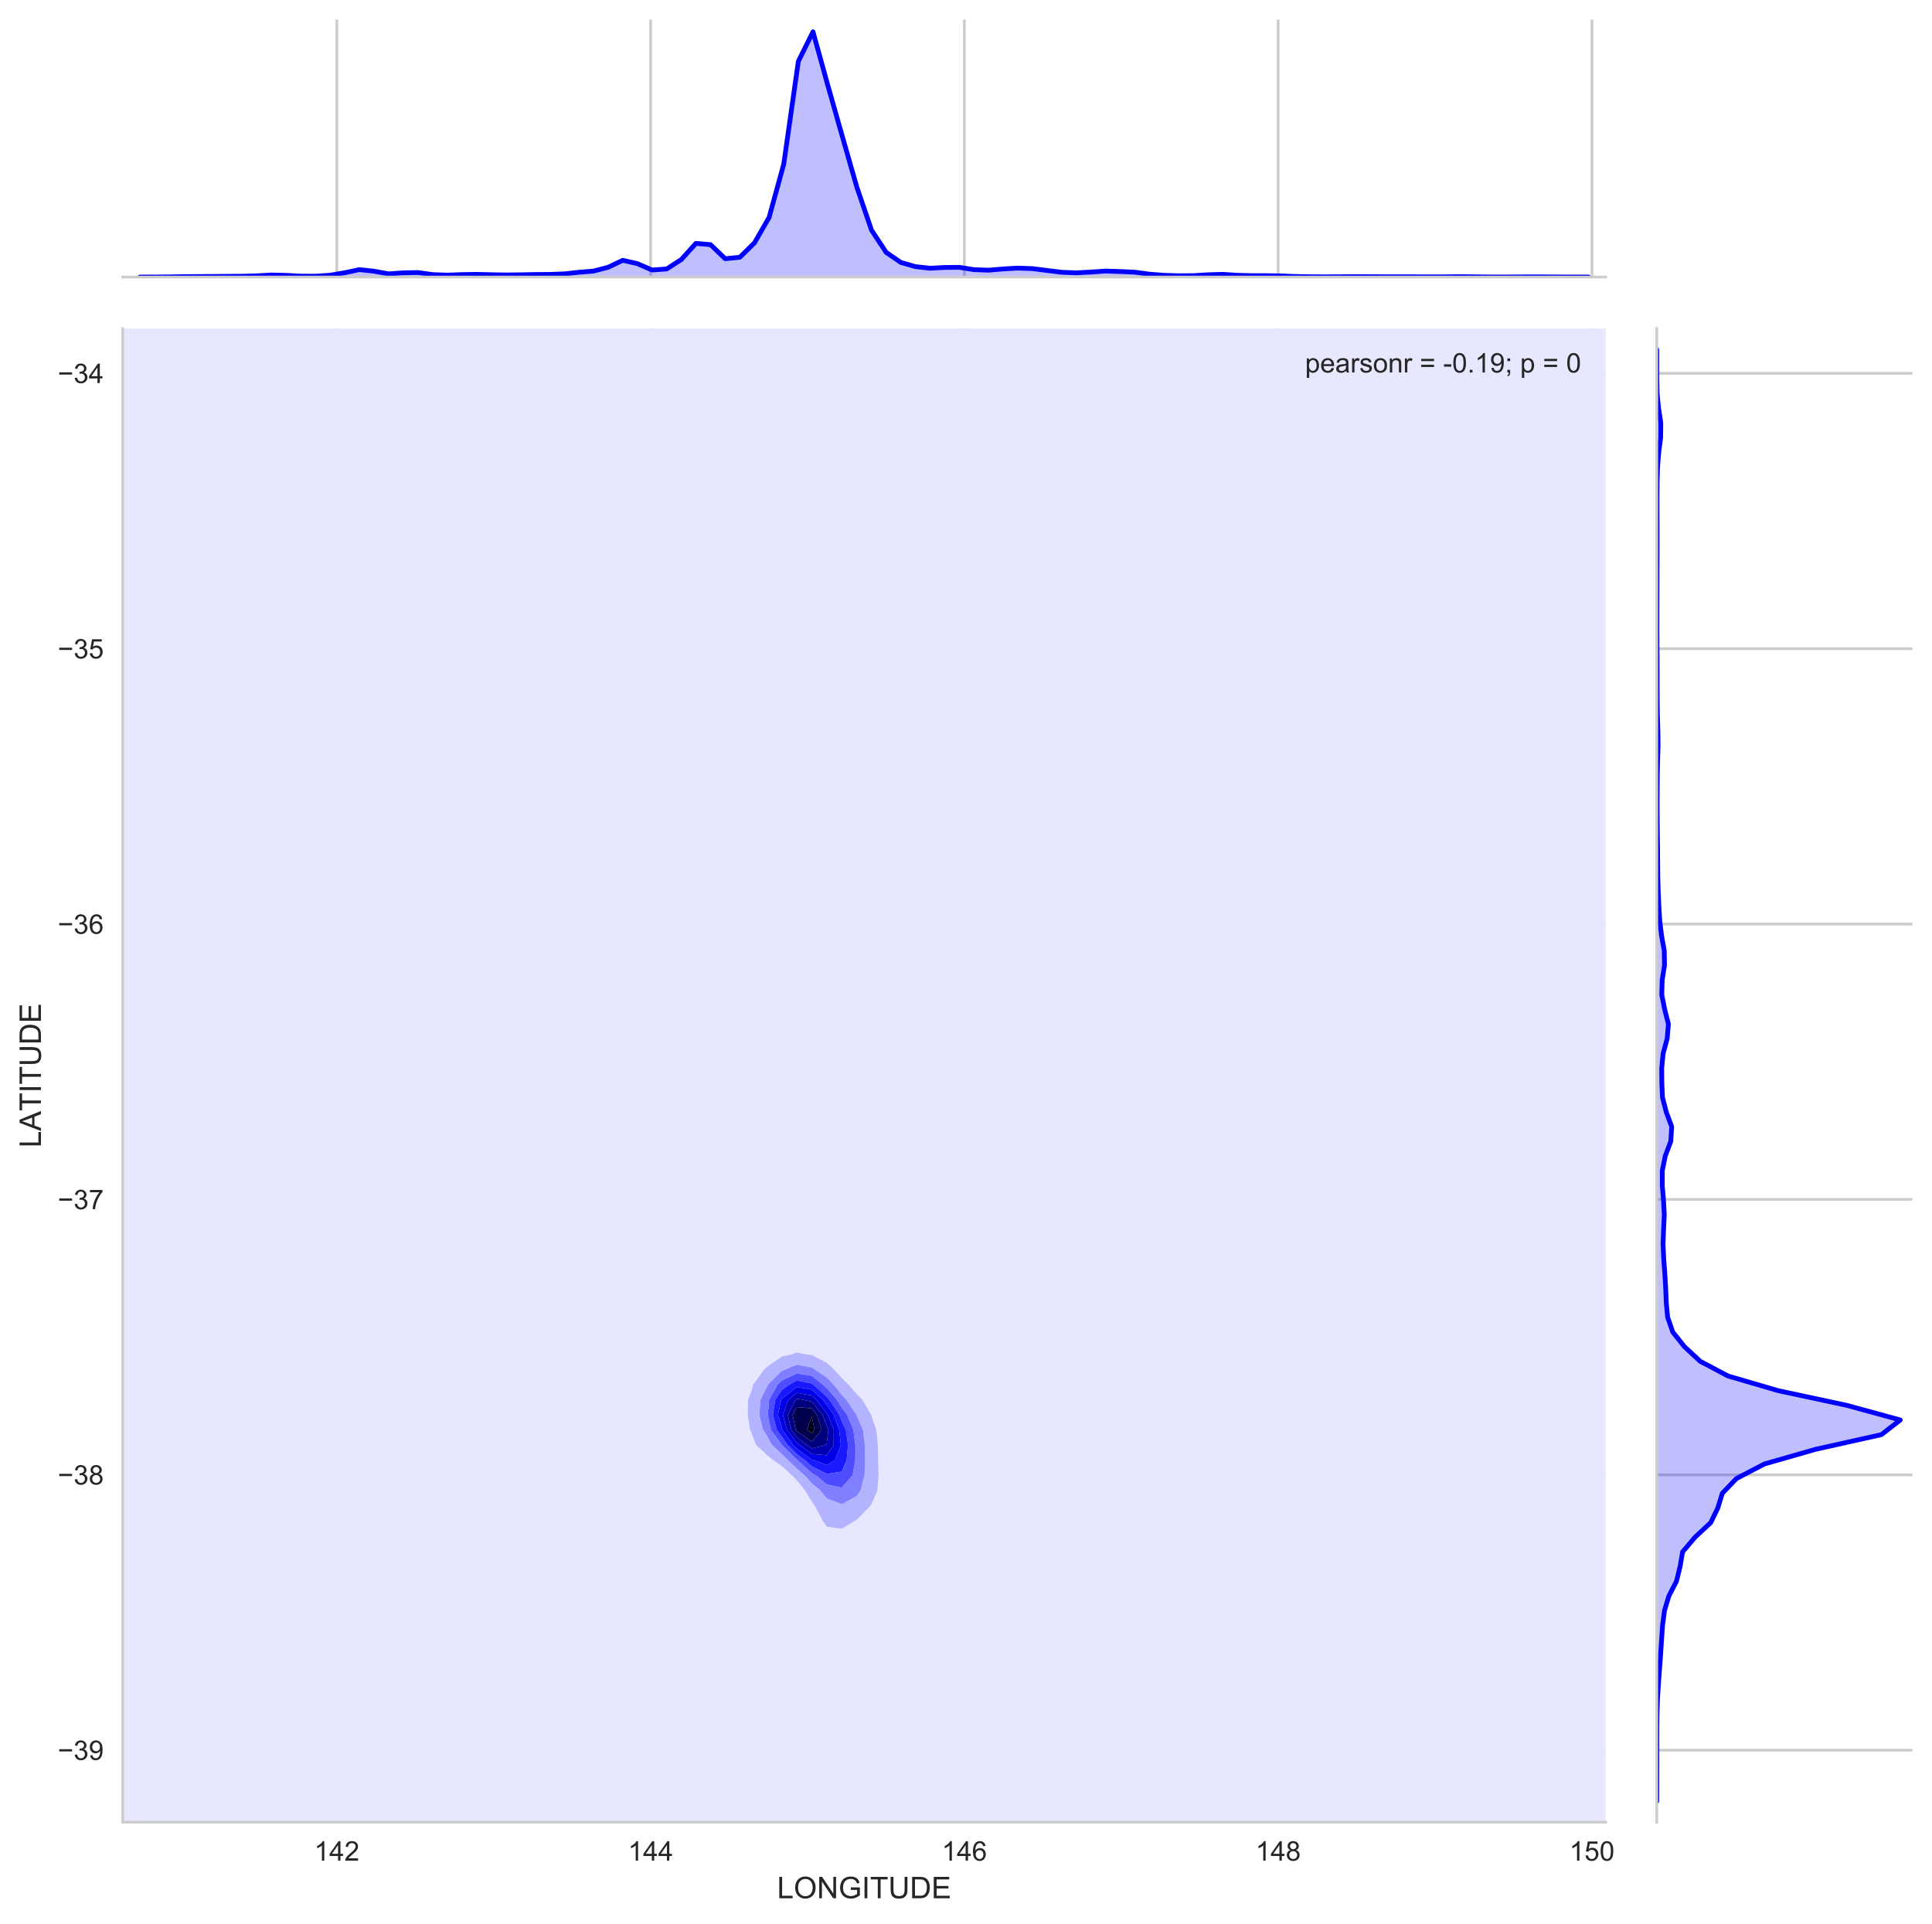 <?xml version="1.0" encoding="utf-8" standalone="no"?>
<!DOCTYPE svg PUBLIC "-//W3C//DTD SVG 1.1//EN"
  "http://www.w3.org/Graphics/SVG/1.1/DTD/svg11.dtd">
<!-- Created with matplotlib (http://matplotlib.org/) -->
<svg height="708.685pt" version="1.1" viewBox="0 0 711.627 708.685" width="711.627pt" xmlns="http://www.w3.org/2000/svg" xmlns:xlink="http://www.w3.org/1999/xlink">
 <defs>
  <style type="text/css">
*{stroke-linecap:butt;stroke-linejoin:round;}
  </style>
 </defs>
 <g id="figure_1">
  <g id="patch_1">
   <path d="M 0 708.685 
L 711.627 708.685 
L 711.627 0 
L 0 0 
z
" style="fill:#ffffff;"/>
  </g>
  <g id="axes_1">
   <g id="patch_2">
    <path d="M 45.222 671.28 
L 591.421 671.28 
L 591.421 121.042 
L 45.222 121.042 
z
" style="fill:#ffffff;"/>
   </g>
   <g id="matplotlib.axis_1">
    <g id="xtick_1">
     <g id="line2d_1">
      <path clip-path="url(#p40198ddfb2)" d="M 124.068 671.28 
L 124.068 121.042 
" style="fill:none;stroke:#cccccc;stroke-linecap:round;"/>
     </g>
     <g id="line2d_2"/>
     <g id="text_1">
      <!-- 142 -->
      <defs>
       <path d="M 37.25 0 
L 28.469 0 
L 28.469 56 
Q 25.297 52.984 20.141 49.953 
Q 14.984 46.922 10.891 45.406 
L 10.891 53.906 
Q 18.266 57.375 23.781 62.297 
Q 29.297 67.234 31.594 71.875 
L 37.25 71.875 
z
" id="ArialMT-31"/>
       <path d="M 32.328 0 
L 32.328 17.141 
L 1.266 17.141 
L 1.266 25.203 
L 33.938 71.578 
L 41.109 71.578 
L 41.109 25.203 
L 50.781 25.203 
L 50.781 17.141 
L 41.109 17.141 
L 41.109 0 
z
M 32.328 25.203 
L 32.328 57.469 
L 9.906 25.203 
z
" id="ArialMT-34"/>
       <path d="M 50.344 8.453 
L 50.344 0 
L 3.031 0 
Q 2.938 3.172 4.047 6.109 
Q 5.859 10.938 9.828 15.625 
Q 13.812 20.312 21.344 26.469 
Q 33.016 36.031 37.109 41.625 
Q 41.219 47.219 41.219 52.203 
Q 41.219 57.422 37.469 61 
Q 33.734 64.594 27.734 64.594 
Q 21.391 64.594 17.578 60.781 
Q 13.766 56.984 13.719 50.25 
L 4.688 51.172 
Q 5.609 61.281 11.656 66.578 
Q 17.719 71.875 27.938 71.875 
Q 38.234 71.875 44.234 66.156 
Q 50.25 60.453 50.25 52 
Q 50.25 47.703 48.484 43.547 
Q 46.734 39.406 42.656 34.812 
Q 38.578 30.219 29.109 22.219 
Q 21.188 15.578 18.938 13.203 
Q 16.703 10.844 15.234 8.453 
z
" id="ArialMT-32"/>
      </defs>
      <g style="fill:#262626;" transform="translate(115.727 685.438)scale(0.1 -0.1)">
       <use xlink:href="#ArialMT-31"/>
       <use x="55.615" xlink:href="#ArialMT-34"/>
       <use x="111.23" xlink:href="#ArialMT-32"/>
      </g>
     </g>
    </g>
    <g id="xtick_2">
     <g id="line2d_3">
      <path clip-path="url(#p40198ddfb2)" d="M 239.644 671.28 
L 239.644 121.042 
" style="fill:none;stroke:#cccccc;stroke-linecap:round;"/>
     </g>
     <g id="line2d_4"/>
     <g id="text_2">
      <!-- 144 -->
      <g style="fill:#262626;" transform="translate(231.302 685.438)scale(0.1 -0.1)">
       <use xlink:href="#ArialMT-31"/>
       <use x="55.615" xlink:href="#ArialMT-34"/>
       <use x="111.23" xlink:href="#ArialMT-34"/>
      </g>
     </g>
    </g>
    <g id="xtick_3">
     <g id="line2d_5">
      <path clip-path="url(#p40198ddfb2)" d="M 355.219 671.28 
L 355.219 121.042 
" style="fill:none;stroke:#cccccc;stroke-linecap:round;"/>
     </g>
     <g id="line2d_6"/>
     <g id="text_3">
      <!-- 146 -->
      <defs>
       <path d="M 49.75 54.047 
L 41.016 53.375 
Q 39.844 58.547 37.703 60.891 
Q 34.125 64.656 28.906 64.656 
Q 24.703 64.656 21.531 62.312 
Q 17.391 59.281 14.984 53.469 
Q 12.594 47.656 12.5 36.922 
Q 15.672 41.75 20.266 44.094 
Q 24.859 46.438 29.891 46.438 
Q 38.672 46.438 44.844 39.969 
Q 51.031 33.5 51.031 23.25 
Q 51.031 16.5 48.125 10.719 
Q 45.219 4.938 40.141 1.859 
Q 35.062 -1.219 28.609 -1.219 
Q 17.625 -1.219 10.688 6.859 
Q 3.766 14.938 3.766 33.5 
Q 3.766 54.25 11.422 63.672 
Q 18.109 71.875 29.438 71.875 
Q 37.891 71.875 43.281 67.141 
Q 48.688 62.406 49.75 54.047 
z
M 13.875 23.188 
Q 13.875 18.656 15.797 14.5 
Q 17.719 10.359 21.188 8.172 
Q 24.656 6 28.469 6 
Q 34.031 6 38.031 10.484 
Q 42.047 14.984 42.047 22.703 
Q 42.047 30.125 38.078 34.391 
Q 34.125 38.672 28.125 38.672 
Q 22.172 38.672 18.016 34.391 
Q 13.875 30.125 13.875 23.188 
z
" id="ArialMT-36"/>
      </defs>
      <g style="fill:#262626;" transform="translate(346.878 685.438)scale(0.1 -0.1)">
       <use xlink:href="#ArialMT-31"/>
       <use x="55.615" xlink:href="#ArialMT-34"/>
       <use x="111.23" xlink:href="#ArialMT-36"/>
      </g>
     </g>
    </g>
    <g id="xtick_4">
     <g id="line2d_7">
      <path clip-path="url(#p40198ddfb2)" d="M 470.795 671.28 
L 470.795 121.042 
" style="fill:none;stroke:#cccccc;stroke-linecap:round;"/>
     </g>
     <g id="line2d_8"/>
     <g id="text_4">
      <!-- 148 -->
      <defs>
       <path d="M 17.672 38.812 
Q 12.203 40.828 9.562 44.531 
Q 6.938 48.25 6.938 53.422 
Q 6.938 61.234 12.547 66.547 
Q 18.172 71.875 27.484 71.875 
Q 36.859 71.875 42.578 66.422 
Q 48.297 60.984 48.297 53.172 
Q 48.297 48.188 45.672 44.5 
Q 43.062 40.828 37.75 38.812 
Q 44.344 36.672 47.781 31.875 
Q 51.219 27.094 51.219 20.453 
Q 51.219 11.281 44.719 5.031 
Q 38.234 -1.219 27.641 -1.219 
Q 17.047 -1.219 10.547 5.047 
Q 4.047 11.328 4.047 20.703 
Q 4.047 27.688 7.594 32.391 
Q 11.141 37.109 17.672 38.812 
z
M 15.922 53.719 
Q 15.922 48.641 19.188 45.406 
Q 22.469 42.188 27.688 42.188 
Q 32.766 42.188 36.016 45.375 
Q 39.266 48.578 39.266 53.219 
Q 39.266 58.062 35.906 61.359 
Q 32.562 64.656 27.594 64.656 
Q 22.562 64.656 19.234 61.422 
Q 15.922 58.203 15.922 53.719 
z
M 13.094 20.656 
Q 13.094 16.891 14.875 13.375 
Q 16.656 9.859 20.172 7.922 
Q 23.688 6 27.734 6 
Q 34.031 6 38.125 10.047 
Q 42.234 14.109 42.234 20.359 
Q 42.234 26.703 38.016 30.859 
Q 33.797 35.016 27.438 35.016 
Q 21.234 35.016 17.156 30.906 
Q 13.094 26.812 13.094 20.656 
z
" id="ArialMT-38"/>
      </defs>
      <g style="fill:#262626;" transform="translate(462.453 685.438)scale(0.1 -0.1)">
       <use xlink:href="#ArialMT-31"/>
       <use x="55.615" xlink:href="#ArialMT-34"/>
       <use x="111.23" xlink:href="#ArialMT-38"/>
      </g>
     </g>
    </g>
    <g id="xtick_5">
     <g id="line2d_9">
      <path clip-path="url(#p40198ddfb2)" d="M 586.37 671.28 
L 586.37 121.042 
" style="fill:none;stroke:#cccccc;stroke-linecap:round;"/>
     </g>
     <g id="line2d_10"/>
     <g id="text_5">
      <!-- 150 -->
      <defs>
       <path d="M 4.156 18.75 
L 13.375 19.531 
Q 14.406 12.797 18.141 9.391 
Q 21.875 6 27.156 6 
Q 33.5 6 37.891 10.781 
Q 42.281 15.578 42.281 23.484 
Q 42.281 31 38.062 35.344 
Q 33.844 39.703 27 39.703 
Q 22.75 39.703 19.328 37.766 
Q 15.922 35.844 13.969 32.766 
L 5.719 33.844 
L 12.641 70.609 
L 48.25 70.609 
L 48.25 62.203 
L 19.672 62.203 
L 15.828 42.969 
Q 22.266 47.469 29.344 47.469 
Q 38.719 47.469 45.156 40.969 
Q 51.609 34.469 51.609 24.266 
Q 51.609 14.547 45.953 7.469 
Q 39.062 -1.219 27.156 -1.219 
Q 17.391 -1.219 11.203 4.25 
Q 5.031 9.719 4.156 18.75 
z
" id="ArialMT-35"/>
       <path d="M 4.156 35.297 
Q 4.156 48 6.766 55.734 
Q 9.375 63.484 14.516 67.672 
Q 19.672 71.875 27.484 71.875 
Q 33.25 71.875 37.594 69.547 
Q 41.938 67.234 44.766 62.859 
Q 47.609 58.5 49.219 52.219 
Q 50.828 45.953 50.828 35.297 
Q 50.828 22.703 48.234 14.969 
Q 45.656 7.234 40.5 3 
Q 35.359 -1.219 27.484 -1.219 
Q 17.141 -1.219 11.234 6.203 
Q 4.156 15.141 4.156 35.297 
z
M 13.188 35.297 
Q 13.188 17.672 17.312 11.828 
Q 21.438 6 27.484 6 
Q 33.547 6 37.672 11.859 
Q 41.797 17.719 41.797 35.297 
Q 41.797 52.984 37.672 58.781 
Q 33.547 64.594 27.391 64.594 
Q 21.344 64.594 17.719 59.469 
Q 13.188 52.938 13.188 35.297 
z
" id="ArialMT-30"/>
      </defs>
      <g style="fill:#262626;" transform="translate(578.029 685.438)scale(0.1 -0.1)">
       <use xlink:href="#ArialMT-31"/>
       <use x="55.615" xlink:href="#ArialMT-35"/>
       <use x="111.23" xlink:href="#ArialMT-30"/>
      </g>
     </g>
    </g>
    <g id="text_6">
     <!-- LONGITUDE -->
     <defs>
      <path d="M 7.328 0 
L 7.328 71.578 
L 16.797 71.578 
L 16.797 8.453 
L 52.047 8.453 
L 52.047 0 
z
" id="ArialMT-4c"/>
      <path d="M 4.828 34.859 
Q 4.828 52.688 14.391 62.766 
Q 23.969 72.859 39.109 72.859 
Q 49.031 72.859 56.984 68.109 
Q 64.938 63.375 69.109 54.906 
Q 73.297 46.438 73.297 35.688 
Q 73.297 24.812 68.891 16.219 
Q 64.5 7.625 56.438 3.203 
Q 48.391 -1.219 39.062 -1.219 
Q 28.953 -1.219 20.984 3.656 
Q 13.031 8.547 8.922 16.984 
Q 4.828 25.438 4.828 34.859 
z
M 14.594 34.719 
Q 14.594 21.781 21.547 14.328 
Q 28.516 6.891 39.016 6.891 
Q 49.703 6.891 56.609 14.406 
Q 63.531 21.922 63.531 35.75 
Q 63.531 44.484 60.578 51 
Q 57.625 57.516 51.922 61.109 
Q 46.234 64.703 39.156 64.703 
Q 29.109 64.703 21.844 57.781 
Q 14.594 50.875 14.594 34.719 
z
" id="ArialMT-4f"/>
      <path d="M 7.625 0 
L 7.625 71.578 
L 17.328 71.578 
L 54.938 15.375 
L 54.938 71.578 
L 64.016 71.578 
L 64.016 0 
L 54.297 0 
L 16.703 56.25 
L 16.703 0 
z
" id="ArialMT-4e"/>
      <path d="M 41.219 28.078 
L 41.219 36.469 
L 71.531 36.531 
L 71.531 9.969 
Q 64.547 4.391 57.125 1.578 
Q 49.703 -1.219 41.891 -1.219 
Q 31.344 -1.219 22.719 3.297 
Q 14.109 7.812 9.719 16.359 
Q 5.328 24.906 5.328 35.453 
Q 5.328 45.906 9.688 54.953 
Q 14.062 64.016 22.266 68.406 
Q 30.469 72.797 41.156 72.797 
Q 48.922 72.797 55.188 70.281 
Q 61.469 67.781 65.031 63.281 
Q 68.609 58.797 70.453 51.562 
L 61.922 49.219 
Q 60.297 54.688 57.906 57.812 
Q 55.516 60.938 51.062 62.812 
Q 46.625 64.703 41.219 64.703 
Q 34.719 64.703 29.984 62.719 
Q 25.25 60.75 22.344 57.516 
Q 19.438 54.297 17.828 50.438 
Q 15.094 43.797 15.094 36.031 
Q 15.094 26.469 18.391 20.016 
Q 21.688 13.578 27.984 10.453 
Q 34.281 7.328 41.359 7.328 
Q 47.516 7.328 53.375 9.688 
Q 59.234 12.062 62.25 14.75 
L 62.25 28.078 
z
" id="ArialMT-47"/>
      <path d="M 9.328 0 
L 9.328 71.578 
L 18.797 71.578 
L 18.797 0 
z
" id="ArialMT-49"/>
      <path d="M 25.922 0 
L 25.922 63.141 
L 2.344 63.141 
L 2.344 71.578 
L 59.078 71.578 
L 59.078 63.141 
L 35.406 63.141 
L 35.406 0 
z
" id="ArialMT-54"/>
      <path d="M 54.688 71.578 
L 64.156 71.578 
L 64.156 30.219 
Q 64.156 19.438 61.719 13.078 
Q 59.281 6.734 52.906 2.75 
Q 46.531 -1.219 36.188 -1.219 
Q 26.125 -1.219 19.719 2.25 
Q 13.328 5.719 10.594 12.281 
Q 7.859 18.844 7.859 30.219 
L 7.859 71.578 
L 17.328 71.578 
L 17.328 30.281 
Q 17.328 20.953 19.062 16.531 
Q 20.797 12.109 25.016 9.719 
Q 29.25 7.328 35.359 7.328 
Q 45.797 7.328 50.234 12.062 
Q 54.688 16.797 54.688 30.281 
z
" id="ArialMT-55"/>
      <path d="M 7.719 0 
L 7.719 71.578 
L 32.375 71.578 
Q 40.719 71.578 45.125 70.562 
Q 51.266 69.141 55.609 65.438 
Q 61.281 60.641 64.078 53.188 
Q 66.891 45.75 66.891 36.188 
Q 66.891 28.031 64.984 21.734 
Q 63.094 15.438 60.109 11.297 
Q 57.125 7.172 53.578 4.797 
Q 50.047 2.438 45.047 1.219 
Q 40.047 0 33.547 0 
z
M 17.188 8.453 
L 32.469 8.453 
Q 39.547 8.453 43.578 9.766 
Q 47.609 11.078 50 13.484 
Q 53.375 16.844 55.25 22.531 
Q 57.125 28.219 57.125 36.328 
Q 57.125 47.562 53.438 53.594 
Q 49.75 59.625 44.484 61.672 
Q 40.672 63.141 32.234 63.141 
L 17.188 63.141 
z
" id="ArialMT-44"/>
      <path d="M 7.906 0 
L 7.906 71.578 
L 59.672 71.578 
L 59.672 63.141 
L 17.391 63.141 
L 17.391 41.219 
L 56.984 41.219 
L 56.984 32.812 
L 17.391 32.812 
L 17.391 8.453 
L 61.328 8.453 
L 61.328 0 
z
" id="ArialMT-45"/>
     </defs>
     <g style="fill:#262626;" transform="translate(286.235 699.299)scale(0.11 -0.11)">
      <use xlink:href="#ArialMT-4c"/>
      <use x="55.615" xlink:href="#ArialMT-4f"/>
      <use x="133.398" xlink:href="#ArialMT-4e"/>
      <use x="205.615" xlink:href="#ArialMT-47"/>
      <use x="283.398" xlink:href="#ArialMT-49"/>
      <use x="311.182" xlink:href="#ArialMT-54"/>
      <use x="372.266" xlink:href="#ArialMT-55"/>
      <use x="444.482" xlink:href="#ArialMT-44"/>
      <use x="516.699" xlink:href="#ArialMT-45"/>
     </g>
    </g>
   </g>
   <g id="matplotlib.axis_2">
    <g id="ytick_1">
     <g id="line2d_11">
      <path clip-path="url(#p40198ddfb2)" d="M 45.222 644.751 
L 591.421 644.751 
" style="fill:none;stroke:#cccccc;stroke-linecap:round;"/>
     </g>
     <g id="line2d_12"/>
     <g id="text_7">
      <!-- −39 -->
      <defs>
       <path d="M 52.828 31.203 
L 5.562 31.203 
L 5.562 39.406 
L 52.828 39.406 
z
" id="ArialMT-2212"/>
       <path d="M 4.203 18.891 
L 12.984 20.062 
Q 14.5 12.594 18.141 9.297 
Q 21.781 6 27 6 
Q 33.203 6 37.469 10.297 
Q 41.75 14.594 41.75 20.953 
Q 41.75 27 37.797 30.922 
Q 33.844 34.859 27.734 34.859 
Q 25.25 34.859 21.531 33.891 
L 22.516 41.609 
Q 23.391 41.5 23.922 41.5 
Q 29.547 41.5 34.031 44.422 
Q 38.531 47.359 38.531 53.469 
Q 38.531 58.297 35.25 61.469 
Q 31.984 64.656 26.812 64.656 
Q 21.688 64.656 18.266 61.422 
Q 14.844 58.203 13.875 51.766 
L 5.078 53.328 
Q 6.688 62.156 12.391 67.016 
Q 18.109 71.875 26.609 71.875 
Q 32.469 71.875 37.391 69.359 
Q 42.328 66.844 44.938 62.5 
Q 47.562 58.156 47.562 53.266 
Q 47.562 48.641 45.062 44.828 
Q 42.578 41.016 37.703 38.766 
Q 44.047 37.312 47.562 32.688 
Q 51.078 28.078 51.078 21.141 
Q 51.078 11.766 44.234 5.25 
Q 37.406 -1.266 26.953 -1.266 
Q 17.531 -1.266 11.297 4.344 
Q 5.078 9.969 4.203 18.891 
z
" id="ArialMT-33"/>
       <path d="M 5.469 16.547 
L 13.922 17.328 
Q 14.984 11.375 18.016 8.688 
Q 21.047 6 25.781 6 
Q 29.828 6 32.875 7.859 
Q 35.938 9.719 37.891 12.812 
Q 39.844 15.922 41.156 21.188 
Q 42.484 26.469 42.484 31.938 
Q 42.484 32.516 42.438 33.688 
Q 39.797 29.5 35.234 26.875 
Q 30.672 24.266 25.344 24.266 
Q 16.453 24.266 10.297 30.703 
Q 4.156 37.156 4.156 47.703 
Q 4.156 58.594 10.578 65.234 
Q 17 71.875 26.656 71.875 
Q 33.641 71.875 39.422 68.109 
Q 45.219 64.359 48.219 57.391 
Q 51.219 50.438 51.219 37.25 
Q 51.219 23.531 48.234 15.406 
Q 45.266 7.281 39.375 3.031 
Q 33.5 -1.219 25.594 -1.219 
Q 17.188 -1.219 11.859 3.438 
Q 6.547 8.109 5.469 16.547 
z
M 41.453 48.141 
Q 41.453 55.719 37.422 60.156 
Q 33.406 64.594 27.734 64.594 
Q 21.875 64.594 17.531 59.812 
Q 13.188 55.031 13.188 47.406 
Q 13.188 40.578 17.312 36.297 
Q 21.438 32.031 27.484 32.031 
Q 33.594 32.031 37.516 36.297 
Q 41.453 40.578 41.453 48.141 
z
" id="ArialMT-39"/>
      </defs>
      <g style="fill:#262626;" transform="translate(21.26 648.33)scale(0.1 -0.1)">
       <use xlink:href="#ArialMT-2212"/>
       <use x="58.398" xlink:href="#ArialMT-33"/>
       <use x="114.014" xlink:href="#ArialMT-39"/>
      </g>
     </g>
    </g>
    <g id="ytick_2">
     <g id="line2d_13">
      <path clip-path="url(#p40198ddfb2)" d="M 45.222 543.307 
L 591.421 543.307 
" style="fill:none;stroke:#cccccc;stroke-linecap:round;"/>
     </g>
     <g id="line2d_14"/>
     <g id="text_8">
      <!-- −38 -->
      <g style="fill:#262626;" transform="translate(21.26 546.886)scale(0.1 -0.1)">
       <use xlink:href="#ArialMT-2212"/>
       <use x="58.398" xlink:href="#ArialMT-33"/>
       <use x="114.014" xlink:href="#ArialMT-38"/>
      </g>
     </g>
    </g>
    <g id="ytick_3">
     <g id="line2d_15">
      <path clip-path="url(#p40198ddfb2)" d="M 45.222 441.862 
L 591.421 441.862 
" style="fill:none;stroke:#cccccc;stroke-linecap:round;"/>
     </g>
     <g id="line2d_16"/>
     <g id="text_9">
      <!-- −37 -->
      <defs>
       <path d="M 4.734 62.203 
L 4.734 70.656 
L 51.078 70.656 
L 51.078 63.812 
Q 44.234 56.547 37.516 44.484 
Q 30.812 32.422 27.156 19.672 
Q 24.516 10.688 23.781 0 
L 14.75 0 
Q 14.891 8.453 18.062 20.406 
Q 21.234 32.375 27.172 43.484 
Q 33.109 54.594 39.797 62.203 
z
" id="ArialMT-37"/>
      </defs>
      <g style="fill:#262626;" transform="translate(21.26 445.441)scale(0.1 -0.1)">
       <use xlink:href="#ArialMT-2212"/>
       <use x="58.398" xlink:href="#ArialMT-33"/>
       <use x="114.014" xlink:href="#ArialMT-37"/>
      </g>
     </g>
    </g>
    <g id="ytick_4">
     <g id="line2d_17">
      <path clip-path="url(#p40198ddfb2)" d="M 45.222 340.418 
L 591.421 340.418 
" style="fill:none;stroke:#cccccc;stroke-linecap:round;"/>
     </g>
     <g id="line2d_18"/>
     <g id="text_10">
      <!-- −36 -->
      <g style="fill:#262626;" transform="translate(21.26 343.997)scale(0.1 -0.1)">
       <use xlink:href="#ArialMT-2212"/>
       <use x="58.398" xlink:href="#ArialMT-33"/>
       <use x="114.014" xlink:href="#ArialMT-36"/>
      </g>
     </g>
    </g>
    <g id="ytick_5">
     <g id="line2d_19">
      <path clip-path="url(#p40198ddfb2)" d="M 45.222 238.974 
L 591.421 238.974 
" style="fill:none;stroke:#cccccc;stroke-linecap:round;"/>
     </g>
     <g id="line2d_20"/>
     <g id="text_11">
      <!-- −35 -->
      <g style="fill:#262626;" transform="translate(21.26 242.553)scale(0.1 -0.1)">
       <use xlink:href="#ArialMT-2212"/>
       <use x="58.398" xlink:href="#ArialMT-33"/>
       <use x="114.014" xlink:href="#ArialMT-35"/>
      </g>
     </g>
    </g>
    <g id="ytick_6">
     <g id="line2d_21">
      <path clip-path="url(#p40198ddfb2)" d="M 45.222 137.53 
L 591.421 137.53 
" style="fill:none;stroke:#cccccc;stroke-linecap:round;"/>
     </g>
     <g id="line2d_22"/>
     <g id="text_12">
      <!-- −34 -->
      <g style="fill:#262626;" transform="translate(21.26 141.108)scale(0.1 -0.1)">
       <use xlink:href="#ArialMT-2212"/>
       <use x="58.398" xlink:href="#ArialMT-33"/>
       <use x="114.014" xlink:href="#ArialMT-34"/>
      </g>
     </g>
    </g>
    <g id="text_13">
     <!-- LATITUDE -->
     <defs>
      <path d="M -0.141 0 
L 27.344 71.578 
L 37.547 71.578 
L 66.844 0 
L 56.062 0 
L 47.703 21.688 
L 17.781 21.688 
L 9.906 0 
z
M 20.516 29.391 
L 44.781 29.391 
L 37.312 49.219 
Q 33.891 58.25 32.234 64.062 
Q 30.859 57.172 28.375 50.391 
z
" id="ArialMT-41"/>
     </defs>
     <g style="fill:#262626;" transform="translate(15.074 422.742)rotate(-90)scale(0.11 -0.11)">
      <use xlink:href="#ArialMT-4c"/>
      <use x="55.615" xlink:href="#ArialMT-41"/>
      <use x="122.205" xlink:href="#ArialMT-54"/>
      <use x="183.289" xlink:href="#ArialMT-49"/>
      <use x="211.072" xlink:href="#ArialMT-54"/>
      <use x="272.156" xlink:href="#ArialMT-55"/>
      <use x="344.373" xlink:href="#ArialMT-44"/>
      <use x="416.59" xlink:href="#ArialMT-45"/>
     </g>
    </g>
   </g>
   <g id="PathCollection_1">
    <path clip-path="url(#p40198ddfb2)" d="M 50.739 671.28 
L 56.257 671.28 
L 61.774 671.28 
L 67.291 671.28 
L 72.808 671.28 
L 78.325 671.28 
L 83.842 671.28 
L 89.36 671.28 
L 94.877 671.28 
L 100.394 671.28 
L 105.911 671.28 
L 111.428 671.28 
L 116.945 671.28 
L 122.463 671.28 
L 127.98 671.28 
L 133.497 671.28 
L 139.014 671.28 
L 144.531 671.28 
L 150.048 671.28 
L 155.565 671.28 
L 161.083 671.28 
L 166.6 671.28 
L 172.117 671.28 
L 177.634 671.28 
L 183.151 671.28 
L 188.668 671.28 
L 194.186 671.28 
L 199.703 671.28 
L 205.22 671.28 
L 210.737 671.28 
L 216.254 671.28 
L 221.771 671.28 
L 227.288 671.28 
L 232.806 671.28 
L 238.323 671.28 
L 243.84 671.28 
L 249.357 671.28 
L 254.874 671.28 
L 260.391 671.28 
L 265.909 671.28 
L 271.426 671.28 
L 276.943 671.28 
L 282.46 671.28 
L 287.977 671.28 
L 293.494 671.28 
L 299.012 671.28 
L 304.529 671.28 
L 310.046 671.28 
L 315.563 671.28 
L 321.08 671.28 
L 326.597 671.28 
L 332.114 671.28 
L 337.632 671.28 
L 343.149 671.28 
L 348.666 671.28 
L 354.183 671.28 
L 359.7 671.28 
L 365.217 671.28 
L 370.735 671.28 
L 376.252 671.28 
L 381.769 671.28 
L 387.286 671.28 
L 392.803 671.28 
L 398.32 671.28 
L 403.837 671.28 
L 409.355 671.28 
L 414.872 671.28 
L 420.389 671.28 
L 425.906 671.28 
L 431.423 671.28 
L 436.94 671.28 
L 442.458 671.28 
L 447.975 671.28 
L 453.492 671.28 
L 459.009 671.28 
L 464.526 671.28 
L 470.043 671.28 
L 475.56 671.28 
L 481.078 671.28 
L 486.595 671.28 
L 492.112 671.28 
L 497.629 671.28 
L 503.146 671.28 
L 508.663 671.28 
L 514.181 671.28 
L 519.698 671.28 
L 525.215 671.28 
L 530.732 671.28 
L 536.249 671.28 
L 541.766 671.28 
L 547.284 671.28 
L 552.801 671.28 
L 558.318 671.28 
L 563.835 671.28 
L 569.352 671.28 
L 574.869 671.28 
L 580.386 671.28 
L 585.904 671.28 
L 591.421 671.28 
L 591.421 665.722 
L 591.421 660.164 
L 591.421 654.606 
L 591.421 649.048 
L 591.421 643.49 
L 591.421 637.932 
L 591.421 632.374 
L 591.421 626.816 
L 591.421 621.258 
L 591.421 615.7 
L 591.421 610.142 
L 591.421 604.585 
L 591.421 599.027 
L 591.421 593.469 
L 591.421 587.911 
L 591.421 582.353 
L 591.421 576.795 
L 591.421 571.237 
L 591.421 565.679 
L 591.421 560.121 
L 591.421 554.563 
L 591.421 549.005 
L 591.421 543.447 
L 591.421 537.889 
L 591.421 532.331 
L 591.421 526.773 
L 591.421 521.215 
L 591.421 515.657 
L 591.421 510.099 
L 591.421 504.541 
L 591.421 498.983 
L 591.421 493.425 
L 591.421 487.867 
L 591.421 482.309 
L 591.421 476.752 
L 591.421 471.194 
L 591.421 465.636 
L 591.421 460.078 
L 591.421 454.52 
L 591.421 448.962 
L 591.421 443.404 
L 591.421 437.846 
L 591.421 432.288 
L 591.421 426.73 
L 591.421 421.172 
L 591.421 415.614 
L 591.421 410.056 
L 591.421 404.498 
L 591.421 398.94 
L 591.421 393.382 
L 591.421 387.824 
L 591.421 382.266 
L 591.421 376.708 
L 591.421 371.15 
L 591.421 365.592 
L 591.421 360.034 
L 591.421 354.476 
L 591.421 348.919 
L 591.421 343.361 
L 591.421 337.803 
L 591.421 332.245 
L 591.421 326.687 
L 591.421 321.129 
L 591.421 315.571 
L 591.421 310.013 
L 591.421 304.455 
L 591.421 298.897 
L 591.421 293.339 
L 591.421 287.781 
L 591.421 282.223 
L 591.421 276.665 
L 591.421 271.107 
L 591.421 265.549 
L 591.421 259.991 
L 591.421 254.433 
L 591.421 248.875 
L 591.421 243.317 
L 591.421 237.759 
L 591.421 232.201 
L 591.421 226.643 
L 591.421 221.086 
L 591.421 215.528 
L 591.421 209.97 
L 591.421 204.412 
L 591.421 198.854 
L 591.421 193.296 
L 591.421 187.738 
L 591.421 182.18 
L 591.421 176.622 
L 591.421 171.064 
L 591.421 165.506 
L 591.421 159.948 
L 591.421 154.39 
L 591.421 148.832 
L 591.421 143.274 
L 591.421 137.716 
L 591.421 132.158 
L 591.421 126.6 
L 591.421 121.042 
L 585.904 121.042 
L 580.386 121.042 
L 574.869 121.042 
L 569.352 121.042 
L 563.835 121.042 
L 558.318 121.042 
L 552.801 121.042 
L 547.284 121.042 
L 541.766 121.042 
L 536.249 121.042 
L 530.732 121.042 
L 525.215 121.042 
L 519.698 121.042 
L 514.181 121.042 
L 508.663 121.042 
L 503.146 121.042 
L 497.629 121.042 
L 492.112 121.042 
L 486.595 121.042 
L 481.078 121.042 
L 475.56 121.042 
L 470.043 121.042 
L 464.526 121.042 
L 459.009 121.042 
L 453.492 121.042 
L 447.975 121.042 
L 442.458 121.042 
L 436.94 121.042 
L 431.423 121.042 
L 425.906 121.042 
L 420.389 121.042 
L 414.872 121.042 
L 409.355 121.042 
L 403.837 121.042 
L 398.32 121.042 
L 392.803 121.042 
L 387.286 121.042 
L 381.769 121.042 
L 376.252 121.042 
L 370.735 121.042 
L 365.217 121.042 
L 359.7 121.042 
L 354.183 121.042 
L 348.666 121.042 
L 343.149 121.042 
L 337.632 121.042 
L 332.114 121.042 
L 326.597 121.042 
L 321.08 121.042 
L 315.563 121.042 
L 310.046 121.042 
L 304.529 121.042 
L 299.012 121.042 
L 293.494 121.042 
L 287.977 121.042 
L 282.46 121.042 
L 276.943 121.042 
L 271.426 121.042 
L 265.909 121.042 
L 260.391 121.042 
L 254.874 121.042 
L 249.357 121.042 
L 243.84 121.042 
L 238.323 121.042 
L 232.806 121.042 
L 227.288 121.042 
L 221.771 121.042 
L 216.254 121.042 
L 210.737 121.042 
L 205.22 121.042 
L 199.703 121.042 
L 194.186 121.042 
L 188.668 121.042 
L 183.151 121.042 
L 177.634 121.042 
L 172.117 121.042 
L 166.6 121.042 
L 161.083 121.042 
L 155.565 121.042 
L 150.048 121.042 
L 144.531 121.042 
L 139.014 121.042 
L 133.497 121.042 
L 127.98 121.042 
L 122.463 121.042 
L 116.945 121.042 
L 111.428 121.042 
L 105.911 121.042 
L 100.394 121.042 
L 94.877 121.042 
L 89.36 121.042 
L 83.842 121.042 
L 78.325 121.042 
L 72.808 121.042 
L 67.291 121.042 
L 61.774 121.042 
L 56.257 121.042 
L 50.739 121.042 
L 45.222 121.042 
L 45.222 126.6 
L 45.222 132.158 
L 45.222 137.716 
L 45.222 143.274 
L 45.222 148.832 
L 45.222 154.39 
L 45.222 159.948 
L 45.222 165.506 
L 45.222 171.064 
L 45.222 176.622 
L 45.222 182.18 
L 45.222 187.738 
L 45.222 193.296 
L 45.222 198.854 
L 45.222 204.412 
L 45.222 209.97 
L 45.222 215.528 
L 45.222 221.086 
L 45.222 226.643 
L 45.222 232.201 
L 45.222 237.759 
L 45.222 243.317 
L 45.222 248.875 
L 45.222 254.433 
L 45.222 259.991 
L 45.222 265.549 
L 45.222 271.107 
L 45.222 276.665 
L 45.222 282.223 
L 45.222 287.781 
L 45.222 293.339 
L 45.222 298.897 
L 45.222 304.455 
L 45.222 310.013 
L 45.222 315.571 
L 45.222 321.129 
L 45.222 326.687 
L 45.222 332.245 
L 45.222 337.803 
L 45.222 343.361 
L 45.222 348.919 
L 45.222 354.476 
L 45.222 360.034 
L 45.222 365.592 
L 45.222 371.15 
L 45.222 376.708 
L 45.222 382.266 
L 45.222 387.824 
L 45.222 393.382 
L 45.222 398.94 
L 45.222 404.498 
L 45.222 410.056 
L 45.222 415.614 
L 45.222 421.172 
L 45.222 426.73 
L 45.222 432.288 
L 45.222 437.846 
L 45.222 443.404 
L 45.222 448.962 
L 45.222 454.52 
L 45.222 460.078 
L 45.222 465.636 
L 45.222 471.194 
L 45.222 476.752 
L 45.222 482.309 
L 45.222 487.867 
L 45.222 493.425 
L 45.222 498.983 
L 45.222 504.541 
L 45.222 510.099 
L 45.222 515.657 
L 45.222 521.215 
L 45.222 526.773 
L 45.222 532.331 
L 45.222 537.889 
L 45.222 543.447 
L 45.222 549.005 
L 45.222 554.563 
L 45.222 560.121 
L 45.222 565.679 
L 45.222 571.237 
L 45.222 576.795 
L 45.222 582.353 
L 45.222 587.911 
L 45.222 593.469 
L 45.222 599.027 
L 45.222 604.585 
L 45.222 610.142 
L 45.222 615.7 
L 45.222 621.258 
L 45.222 626.816 
L 45.222 632.374 
L 45.222 637.932 
L 45.222 643.49 
L 45.222 649.048 
L 45.222 654.606 
L 45.222 660.164 
L 45.222 665.722 
L 45.222 671.28 
z
M 302.962 560.121 
L 300.023 554.563 
L 299.012 553.176 
L 296.476 549.005 
L 293.494 545.349 
L 291.69 543.447 
L 287.977 540.116 
L 284.797 537.889 
L 282.46 535.976 
L 278.504 532.331 
L 276.943 528.304 
L 276.311 526.773 
L 275.407 521.215 
L 275.563 515.657 
L 276.943 511.909 
L 277.389 510.099 
L 281.388 504.541 
L 282.46 503.535 
L 287.977 499.727 
L 291.342 498.983 
L 293.494 498.255 
L 297.229 498.983 
L 299.012 499.171 
L 304.529 501.999 
L 307.203 504.541 
L 310.046 507.588 
L 312.53 510.099 
L 315.563 513.518 
L 317.639 515.657 
L 320.902 521.215 
L 321.08 521.905 
L 322.815 526.773 
L 323.35 532.331 
L 323.466 537.889 
L 323.61 543.447 
L 323.203 549.005 
L 321.08 553.921 
L 320.773 554.563 
L 315.563 559.908 
L 315.105 560.121 
L 310.046 563.187 
L 304.529 562.41 
z
" style="fill:#e7e7ff;"/>
   </g>
   <g id="PathCollection_2">
    <path clip-path="url(#p40198ddfb2)" d="M 304.529 562.41 
L 310.046 563.187 
L 315.105 560.121 
L 315.563 559.908 
L 320.773 554.563 
L 321.08 553.921 
L 323.203 549.005 
L 323.61 543.447 
L 323.466 537.889 
L 323.35 532.331 
L 322.815 526.773 
L 321.08 521.905 
L 320.902 521.215 
L 317.639 515.657 
L 315.563 513.518 
L 312.53 510.099 
L 310.046 507.588 
L 307.203 504.541 
L 304.529 501.999 
L 299.012 499.171 
L 297.229 498.983 
L 293.494 498.255 
L 291.342 498.983 
L 287.977 499.727 
L 282.46 503.535 
L 281.388 504.541 
L 277.389 510.099 
L 276.943 511.909 
L 275.563 515.657 
L 275.407 521.215 
L 276.311 526.773 
L 276.943 528.304 
L 278.504 532.331 
L 282.46 535.976 
L 284.797 537.889 
L 287.977 540.116 
L 291.69 543.447 
L 293.494 545.349 
L 296.476 549.005 
L 299.012 553.176 
L 300.023 554.563 
L 302.962 560.121 
z
M 302.1 549.005 
L 299.012 546.463 
L 296.354 543.447 
L 293.494 540.989 
L 290.232 537.889 
L 287.977 535.648 
L 284.371 532.331 
L 282.46 528.884 
L 281.07 526.773 
L 279.693 521.215 
L 280.114 515.657 
L 282.46 510.959 
L 282.867 510.099 
L 287.977 505.009 
L 289.248 504.541 
L 293.494 502.743 
L 299.012 503.756 
L 300.141 504.541 
L 304.529 507.466 
L 307.06 510.099 
L 310.046 513.864 
L 311.715 515.657 
L 315.447 521.215 
L 315.563 521.536 
L 317.868 526.773 
L 318.573 532.331 
L 318.661 537.889 
L 318.437 543.447 
L 316.987 549.005 
L 315.563 551.154 
L 310.046 554.132 
L 304.529 552.034 
z
" style="fill:#b3b3ff;"/>
   </g>
   <g id="PathCollection_3">
    <path clip-path="url(#p40198ddfb2)" d="M 304.529 552.034 
L 310.046 554.132 
L 315.563 551.154 
L 316.987 549.005 
L 318.437 543.447 
L 318.661 537.889 
L 318.573 532.331 
L 317.868 526.773 
L 315.563 521.536 
L 315.447 521.215 
L 311.715 515.657 
L 310.046 513.864 
L 307.06 510.099 
L 304.529 507.466 
L 300.141 504.541 
L 299.012 503.756 
L 293.494 502.743 
L 289.248 504.541 
L 287.977 505.009 
L 282.867 510.099 
L 282.46 510.959 
L 280.114 515.657 
L 279.693 521.215 
L 281.07 526.773 
L 282.46 528.884 
L 284.371 532.331 
L 287.977 535.648 
L 290.232 537.889 
L 293.494 540.989 
L 296.354 543.447 
L 299.012 546.463 
L 302.1 549.005 
z
M 300.484 543.447 
L 299.012 542.674 
L 293.663 537.889 
L 293.494 537.766 
L 288.056 532.331 
L 287.977 532.218 
L 283.962 526.773 
L 282.824 521.215 
L 283.311 515.657 
L 286.454 510.099 
L 287.977 508.582 
L 293.494 505.989 
L 299.012 506.859 
L 303.11 510.099 
L 304.529 511.363 
L 308.24 515.657 
L 310.046 518.61 
L 312.04 521.215 
L 314.332 526.773 
L 315.05 532.331 
L 315.037 537.889 
L 314.042 543.447 
L 310.046 548.051 
L 304.529 546.834 
z
" style="fill:#7f7fff;"/>
   </g>
   <g id="PathCollection_4">
    <path clip-path="url(#p40198ddfb2)" d="M 304.529 546.834 
L 310.046 548.051 
L 314.042 543.447 
L 315.037 537.889 
L 315.05 532.331 
L 314.332 526.773 
L 312.04 521.215 
L 310.046 518.61 
L 308.24 515.657 
L 304.529 511.363 
L 303.11 510.099 
L 299.012 506.859 
L 293.494 505.989 
L 287.977 508.582 
L 286.454 510.099 
L 283.311 515.657 
L 282.824 521.215 
L 283.962 526.773 
L 287.977 532.218 
L 288.056 532.331 
L 293.494 537.766 
L 293.663 537.889 
L 299.012 542.674 
L 300.484 543.447 
z
M 296.473 537.889 
L 293.494 535.709 
L 290.114 532.331 
L 287.977 529.258 
L 286.145 526.773 
L 284.68 521.215 
L 285.552 515.657 
L 287.977 512.029 
L 290.681 510.099 
L 293.494 508.56 
L 299.012 509.655 
L 299.573 510.099 
L 304.529 514.513 
L 305.518 515.657 
L 309.177 521.215 
L 310.046 523.605 
L 311.566 526.773 
L 312.365 532.331 
L 311.848 537.889 
L 310.046 542.08 
L 304.529 542.938 
L 299.012 540.16 
z
" style="fill:#4d4dff;"/>
   </g>
   <g id="PathCollection_5">
    <path clip-path="url(#p40198ddfb2)" d="M 299.012 540.16 
L 304.529 542.938 
L 310.046 542.08 
L 311.848 537.889 
L 312.365 532.331 
L 311.566 526.773 
L 310.046 523.605 
L 309.177 521.215 
L 305.518 515.657 
L 304.529 514.513 
L 299.573 510.099 
L 299.012 509.655 
L 293.494 508.56 
L 290.681 510.099 
L 287.977 512.029 
L 285.552 515.657 
L 284.68 521.215 
L 286.145 526.773 
L 287.977 529.258 
L 290.114 532.331 
L 293.494 535.709 
L 296.473 537.889 
z
M 299.838 537.889 
L 299.012 537.69 
L 293.494 533.653 
L 292.171 532.331 
L 288.238 526.773 
L 287.977 525.821 
L 286.535 521.215 
L 287.793 515.657 
L 287.977 515.382 
L 293.494 510.963 
L 299.012 511.92 
L 303.042 515.657 
L 304.529 517.565 
L 307.081 521.215 
L 309.138 526.773 
L 309.687 532.331 
L 307.609 537.889 
L 304.529 539.68 
z
" style="fill:#1919ff;"/>
   </g>
   <g id="PathCollection_6">
    <path clip-path="url(#p40198ddfb2)" d="M 304.529 539.68 
L 307.609 537.889 
L 309.687 532.331 
L 309.138 526.773 
L 307.081 521.215 
L 304.529 517.565 
L 303.042 515.657 
L 299.012 511.92 
L 293.494 510.963 
L 287.977 515.382 
L 287.793 515.657 
L 286.535 521.215 
L 287.977 525.821 
L 288.238 526.773 
L 292.171 532.331 
L 293.494 533.653 
L 299.012 537.69 
L 299.838 537.889 
z
M 294.5 532.331 
L 293.494 531.564 
L 289.865 526.773 
L 288.375 521.215 
L 290.39 515.657 
L 293.494 513.115 
L 299.012 514.085 
L 300.707 515.657 
L 304.529 520.562 
L 304.986 521.215 
L 307.121 526.773 
L 307.049 532.331 
L 304.529 536.109 
L 299.012 535.631 
z
" style="fill:#0000e6;"/>
   </g>
   <g id="PathCollection_7">
    <path clip-path="url(#p40198ddfb2)" d="M 299.012 535.631 
L 304.529 536.109 
L 307.049 532.331 
L 307.121 526.773 
L 304.986 521.215 
L 304.529 520.562 
L 300.707 515.657 
L 299.012 514.085 
L 293.494 513.115 
L 290.39 515.657 
L 288.375 521.215 
L 289.865 526.773 
L 293.494 531.564 
L 294.5 532.331 
z
M 297.315 532.331 
L 293.494 529.417 
L 291.492 526.773 
L 290.161 521.215 
L 293.018 515.657 
L 293.494 515.267 
L 295.69 515.657 
L 299.012 516.34 
L 302.954 521.215 
L 304.529 525.288 
L 305.104 526.773 
L 304.529 531.584 
L 304.151 532.331 
L 299.012 533.572 
z
" style="fill:#0000b2;"/>
   </g>
   <g id="PathCollection_8">
    <path clip-path="url(#p40198ddfb2)" d="M 299.012 533.572 
L 304.151 532.331 
L 304.529 531.584 
L 305.104 526.773 
L 304.529 525.288 
L 302.954 521.215 
L 299.012 516.34 
L 295.69 515.657 
L 293.494 515.267 
L 293.018 515.657 
L 290.161 521.215 
L 291.492 526.773 
L 293.494 529.417 
L 297.315 532.331 
z
M 293.118 526.773 
L 291.947 521.215 
L 293.494 518.358 
L 299.012 518.831 
L 300.939 521.215 
L 302.651 526.773 
L 299.012 531.092 
L 293.494 527.269 
z
" style="fill:#00007e;"/>
   </g>
   <g id="PathCollection_9">
    <path clip-path="url(#p40198ddfb2)" d="M 293.494 527.269 
L 299.012 531.092 
L 302.651 526.773 
L 300.939 521.215 
L 299.012 518.831 
L 293.494 518.358 
L 291.947 521.215 
L 293.118 526.773 
z
M 297.169 526.773 
L 299.012 521.771 
L 300.024 526.773 
L 299.012 527.975 
z
" style="fill:#00004c;"/>
   </g>
   <g id="PathCollection_10">
    <path clip-path="url(#p40198ddfb2)" d="M 299.012 527.975 
L 300.024 526.773 
L 299.012 521.771 
L 297.169 526.773 
z
" style="fill:#000018;"/>
   </g>
   <g id="patch_3">
    <path d="M 45.222 671.28 
L 45.222 121.042 
" style="fill:none;stroke:#cccccc;stroke-linecap:square;stroke-linejoin:miter;"/>
   </g>
   <g id="patch_4">
    <path d="M 45.222 671.28 
L 591.421 671.28 
" style="fill:none;stroke:#cccccc;stroke-linecap:square;stroke-linejoin:miter;"/>
   </g>
   <g id="legend_1">
    <g id="line2d_23"/>
    <g id="line2d_24"/>
    <g id="text_14">
     <!-- pearsonr = -0.19; p = 0 -->
     <defs>
      <path d="M 6.594 -19.875 
L 6.594 51.859 
L 14.594 51.859 
L 14.594 45.125 
Q 17.438 49.078 21 51.047 
Q 24.562 53.031 29.641 53.031 
Q 36.281 53.031 41.359 49.609 
Q 46.438 46.188 49.016 39.953 
Q 51.609 33.734 51.609 26.312 
Q 51.609 18.359 48.75 11.984 
Q 45.906 5.609 40.453 2.219 
Q 35.016 -1.172 29 -1.172 
Q 24.609 -1.172 21.109 0.688 
Q 17.625 2.547 15.375 5.375 
L 15.375 -19.875 
z
M 14.547 25.641 
Q 14.547 15.625 18.594 10.844 
Q 22.656 6.062 28.422 6.062 
Q 34.281 6.062 38.453 11.016 
Q 42.625 15.969 42.625 26.375 
Q 42.625 36.281 38.547 41.203 
Q 34.469 46.141 28.812 46.141 
Q 23.188 46.141 18.859 40.891 
Q 14.547 35.641 14.547 25.641 
z
" id="ArialMT-70"/>
      <path d="M 42.094 16.703 
L 51.172 15.578 
Q 49.031 7.625 43.219 3.219 
Q 37.406 -1.172 28.375 -1.172 
Q 17 -1.172 10.328 5.828 
Q 3.656 12.844 3.656 25.484 
Q 3.656 38.578 10.391 45.797 
Q 17.141 53.031 27.875 53.031 
Q 38.281 53.031 44.875 45.953 
Q 51.469 38.875 51.469 26.031 
Q 51.469 25.25 51.422 23.688 
L 12.75 23.688 
Q 13.234 15.141 17.578 10.594 
Q 21.922 6.062 28.422 6.062 
Q 33.25 6.062 36.672 8.594 
Q 40.094 11.141 42.094 16.703 
z
M 13.234 30.906 
L 42.188 30.906 
Q 41.609 37.453 38.875 40.719 
Q 34.672 45.797 27.984 45.797 
Q 21.922 45.797 17.797 41.75 
Q 13.672 37.703 13.234 30.906 
z
" id="ArialMT-65"/>
      <path d="M 40.438 6.391 
Q 35.547 2.25 31.031 0.531 
Q 26.516 -1.172 21.344 -1.172 
Q 12.797 -1.172 8.203 3 
Q 3.609 7.172 3.609 13.672 
Q 3.609 17.484 5.344 20.625 
Q 7.078 23.781 9.891 25.688 
Q 12.703 27.594 16.219 28.562 
Q 18.797 29.25 24.031 29.891 
Q 34.672 31.156 39.703 32.906 
Q 39.75 34.719 39.75 35.203 
Q 39.75 40.578 37.25 42.781 
Q 33.891 45.75 27.25 45.75 
Q 21.047 45.75 18.094 43.578 
Q 15.141 41.406 13.719 35.891 
L 5.125 37.062 
Q 6.297 42.578 8.984 45.969 
Q 11.672 49.359 16.75 51.188 
Q 21.828 53.031 28.516 53.031 
Q 35.156 53.031 39.297 51.469 
Q 43.453 49.906 45.406 47.531 
Q 47.359 45.172 48.141 41.547 
Q 48.578 39.312 48.578 33.453 
L 48.578 21.734 
Q 48.578 9.469 49.141 6.219 
Q 49.703 2.984 51.375 0 
L 42.188 0 
Q 40.828 2.734 40.438 6.391 
z
M 39.703 26.031 
Q 34.906 24.078 25.344 22.703 
Q 19.922 21.922 17.672 20.938 
Q 15.438 19.969 14.203 18.094 
Q 12.984 16.219 12.984 13.922 
Q 12.984 10.406 15.641 8.062 
Q 18.312 5.719 23.438 5.719 
Q 28.516 5.719 32.469 7.938 
Q 36.422 10.156 38.281 14.016 
Q 39.703 17 39.703 22.797 
z
" id="ArialMT-61"/>
      <path d="M 6.5 0 
L 6.5 51.859 
L 14.406 51.859 
L 14.406 44 
Q 17.438 49.516 20 51.266 
Q 22.562 53.031 25.641 53.031 
Q 30.078 53.031 34.672 50.203 
L 31.641 42.047 
Q 28.422 43.953 25.203 43.953 
Q 22.312 43.953 20.016 42.219 
Q 17.719 40.484 16.75 37.406 
Q 15.281 32.719 15.281 27.156 
L 15.281 0 
z
" id="ArialMT-72"/>
      <path d="M 3.078 15.484 
L 11.766 16.844 
Q 12.5 11.625 15.844 8.844 
Q 19.188 6.062 25.203 6.062 
Q 31.25 6.062 34.172 8.516 
Q 37.109 10.984 37.109 14.312 
Q 37.109 17.281 34.516 19 
Q 32.719 20.172 25.531 21.969 
Q 15.875 24.422 12.141 26.203 
Q 8.406 27.984 6.469 31.125 
Q 4.547 34.281 4.547 38.094 
Q 4.547 41.547 6.125 44.5 
Q 7.719 47.469 10.453 49.422 
Q 12.5 50.922 16.031 51.969 
Q 19.578 53.031 23.641 53.031 
Q 29.734 53.031 34.344 51.266 
Q 38.969 49.516 41.156 46.5 
Q 43.359 43.5 44.188 38.484 
L 35.594 37.312 
Q 35.016 41.312 32.203 43.547 
Q 29.391 45.797 24.266 45.797 
Q 18.219 45.797 15.625 43.797 
Q 13.031 41.797 13.031 39.109 
Q 13.031 37.406 14.109 36.031 
Q 15.188 34.625 17.484 33.688 
Q 18.797 33.203 25.25 31.453 
Q 34.578 28.953 38.25 27.359 
Q 41.938 25.781 44.031 22.75 
Q 46.141 19.734 46.141 15.234 
Q 46.141 10.844 43.578 6.953 
Q 41.016 3.078 36.172 0.953 
Q 31.344 -1.172 25.25 -1.172 
Q 15.141 -1.172 9.844 3.031 
Q 4.547 7.234 3.078 15.484 
z
" id="ArialMT-73"/>
      <path d="M 3.328 25.922 
Q 3.328 40.328 11.328 47.266 
Q 18.016 53.031 27.641 53.031 
Q 38.328 53.031 45.109 46.016 
Q 51.906 39.016 51.906 26.656 
Q 51.906 16.656 48.906 10.906 
Q 45.906 5.172 40.156 2 
Q 34.422 -1.172 27.641 -1.172 
Q 16.75 -1.172 10.031 5.812 
Q 3.328 12.797 3.328 25.922 
z
M 12.359 25.922 
Q 12.359 15.969 16.703 11.016 
Q 21.047 6.062 27.641 6.062 
Q 34.188 6.062 38.531 11.031 
Q 42.875 16.016 42.875 26.219 
Q 42.875 35.844 38.5 40.797 
Q 34.125 45.75 27.641 45.75 
Q 21.047 45.75 16.703 40.812 
Q 12.359 35.891 12.359 25.922 
z
" id="ArialMT-6f"/>
      <path d="M 6.594 0 
L 6.594 51.859 
L 14.5 51.859 
L 14.5 44.484 
Q 20.219 53.031 31 53.031 
Q 35.688 53.031 39.625 51.344 
Q 43.562 49.656 45.516 46.922 
Q 47.469 44.188 48.25 40.438 
Q 48.734 37.984 48.734 31.891 
L 48.734 0 
L 39.938 0 
L 39.938 31.547 
Q 39.938 36.922 38.906 39.578 
Q 37.891 42.234 35.281 43.812 
Q 32.672 45.406 29.156 45.406 
Q 23.531 45.406 19.453 41.844 
Q 15.375 38.281 15.375 28.328 
L 15.375 0 
z
" id="ArialMT-6e"/>
      <path id="ArialMT-20"/>
      <path d="M 52.828 42.094 
L 5.562 42.094 
L 5.562 50.297 
L 52.828 50.297 
z
M 52.828 20.359 
L 5.562 20.359 
L 5.562 28.562 
L 52.828 28.562 
z
" id="ArialMT-3d"/>
      <path d="M 3.172 21.484 
L 3.172 30.328 
L 30.172 30.328 
L 30.172 21.484 
z
" id="ArialMT-2d"/>
      <path d="M 9.078 0 
L 9.078 10.016 
L 19.094 10.016 
L 19.094 0 
z
" id="ArialMT-2e"/>
      <path d="M 8.891 41.844 
L 8.891 51.859 
L 18.891 51.859 
L 18.891 41.844 
z
M 8.891 0 
L 8.891 10.016 
L 18.891 10.016 
L 18.891 0 
Q 18.891 -5.516 16.938 -8.906 
Q 14.984 -12.312 10.75 -14.156 
L 8.297 -10.406 
Q 11.078 -9.188 12.391 -6.812 
Q 13.719 -4.438 13.875 0 
z
" id="ArialMT-3b"/>
     </defs>
     <g style="fill:#262626;" transform="translate(480.694 137.23)scale(0.1 -0.1)">
      <use xlink:href="#ArialMT-70"/>
      <use x="55.615" xlink:href="#ArialMT-65"/>
      <use x="111.23" xlink:href="#ArialMT-61"/>
      <use x="166.846" xlink:href="#ArialMT-72"/>
      <use x="200.146" xlink:href="#ArialMT-73"/>
      <use x="250.146" xlink:href="#ArialMT-6f"/>
      <use x="305.762" xlink:href="#ArialMT-6e"/>
      <use x="361.377" xlink:href="#ArialMT-72"/>
      <use x="394.678" xlink:href="#ArialMT-20"/>
      <use x="422.461" xlink:href="#ArialMT-3d"/>
      <use x="480.859" xlink:href="#ArialMT-20"/>
      <use x="508.643" xlink:href="#ArialMT-2d"/>
      <use x="541.943" xlink:href="#ArialMT-30"/>
      <use x="597.559" xlink:href="#ArialMT-2e"/>
      <use x="625.342" xlink:href="#ArialMT-31"/>
      <use x="680.957" xlink:href="#ArialMT-39"/>
      <use x="736.572" xlink:href="#ArialMT-3b"/>
      <use x="764.355" xlink:href="#ArialMT-20"/>
      <use x="792.139" xlink:href="#ArialMT-70"/>
      <use x="847.754" xlink:href="#ArialMT-20"/>
      <use x="875.537" xlink:href="#ArialMT-3d"/>
      <use x="933.936" xlink:href="#ArialMT-20"/>
      <use x="961.719" xlink:href="#ArialMT-30"/>
     </g>
    </g>
   </g>
  </g>
  <g id="axes_2">
   <g id="patch_5">
    <path d="M 45.222 102.069 
L 591.421 102.069 
L 591.421 7.2 
L 45.222 7.2 
z
" style="fill:#ffffff;"/>
   </g>
   <g id="matplotlib.axis_3">
    <g id="xtick_6">
     <g id="line2d_25">
      <path clip-path="url(#p1015a8be14)" d="M 124.068 102.069 
L 124.068 7.2 
" style="fill:none;stroke:#cccccc;stroke-linecap:round;"/>
     </g>
     <g id="line2d_26"/>
    </g>
    <g id="xtick_7">
     <g id="line2d_27">
      <path clip-path="url(#p1015a8be14)" d="M 239.644 102.069 
L 239.644 7.2 
" style="fill:none;stroke:#cccccc;stroke-linecap:round;"/>
     </g>
     <g id="line2d_28"/>
    </g>
    <g id="xtick_8">
     <g id="line2d_29">
      <path clip-path="url(#p1015a8be14)" d="M 355.219 102.069 
L 355.219 7.2 
" style="fill:none;stroke:#cccccc;stroke-linecap:round;"/>
     </g>
     <g id="line2d_30"/>
    </g>
    <g id="xtick_9">
     <g id="line2d_31">
      <path clip-path="url(#p1015a8be14)" d="M 470.795 102.069 
L 470.795 7.2 
" style="fill:none;stroke:#cccccc;stroke-linecap:round;"/>
     </g>
     <g id="line2d_32"/>
    </g>
    <g id="xtick_10">
     <g id="line2d_33">
      <path clip-path="url(#p1015a8be14)" d="M 586.37 102.069 
L 586.37 7.2 
" style="fill:none;stroke:#cccccc;stroke-linecap:round;"/>
     </g>
     <g id="line2d_34"/>
    </g>
   </g>
   <g id="matplotlib.axis_4">
    <g id="ytick_7"/>
    <g id="ytick_8"/>
    <g id="ytick_9"/>
    <g id="ytick_10"/>
   </g>
   <g id="PolyCollection_1">
    <path clip-path="url(#p1015a8be14)" d="M 51.515 102.068 
L 51.515 102.069 
L 56.905 102.069 
L 62.295 102.069 
L 67.685 102.069 
L 73.075 102.069 
L 78.465 102.069 
L 83.855 102.069 
L 89.245 102.069 
L 94.635 102.069 
L 100.025 102.069 
L 105.415 102.069 
L 110.805 102.069 
L 116.195 102.069 
L 121.585 102.069 
L 126.975 102.069 
L 132.365 102.069 
L 137.755 102.069 
L 143.145 102.069 
L 148.535 102.069 
L 153.925 102.069 
L 159.315 102.069 
L 164.705 102.069 
L 170.096 102.069 
L 175.486 102.069 
L 180.876 102.069 
L 186.266 102.069 
L 191.656 102.069 
L 197.046 102.069 
L 202.436 102.069 
L 207.826 102.069 
L 213.216 102.069 
L 218.606 102.069 
L 223.996 102.069 
L 229.386 102.069 
L 234.776 102.069 
L 240.166 102.069 
L 245.556 102.069 
L 250.946 102.069 
L 256.336 102.069 
L 261.726 102.069 
L 267.116 102.069 
L 272.506 102.069 
L 277.896 102.069 
L 283.286 102.069 
L 288.676 102.069 
L 294.066 102.069 
L 299.456 102.069 
L 304.846 102.069 
L 310.237 102.069 
L 315.627 102.069 
L 321.017 102.069 
L 326.407 102.069 
L 331.797 102.069 
L 337.187 102.069 
L 342.577 102.069 
L 347.967 102.069 
L 353.357 102.069 
L 358.747 102.069 
L 364.137 102.069 
L 369.527 102.069 
L 374.917 102.069 
L 380.307 102.069 
L 385.697 102.069 
L 391.087 102.069 
L 396.477 102.069 
L 401.867 102.069 
L 407.257 102.069 
L 412.647 102.069 
L 418.037 102.069 
L 423.427 102.069 
L 428.817 102.069 
L 434.207 102.069 
L 439.597 102.069 
L 444.987 102.069 
L 450.377 102.069 
L 455.768 102.069 
L 461.158 102.069 
L 466.548 102.069 
L 471.938 102.069 
L 477.328 102.069 
L 482.718 102.069 
L 488.108 102.069 
L 493.498 102.069 
L 498.888 102.069 
L 504.278 102.069 
L 509.668 102.069 
L 515.058 102.069 
L 520.448 102.069 
L 525.838 102.069 
L 531.228 102.069 
L 536.618 102.069 
L 542.008 102.069 
L 547.398 102.069 
L 552.788 102.069 
L 558.178 102.069 
L 563.568 102.069 
L 568.958 102.069 
L 574.348 102.069 
L 579.738 102.069 
L 585.128 102.069 
L 585.128 102.068 
L 585.128 102.068 
L 579.738 102.065 
L 574.348 102.044 
L 568.958 102.011 
L 563.568 101.999 
L 558.178 102.027 
L 552.788 102.047 
L 547.398 102.03 
L 542.008 101.96 
L 536.618 101.943 
L 531.228 101.986 
L 525.838 101.986 
L 520.448 101.968 
L 515.058 101.963 
L 509.668 101.96 
L 504.278 101.941 
L 498.888 101.919 
L 493.498 101.958 
L 488.108 101.979 
L 482.718 101.96 
L 477.328 101.865 
L 471.938 101.647 
L 466.548 101.554 
L 461.158 101.544 
L 455.768 101.411 
L 450.377 101.057 
L 444.987 101.214 
L 439.597 101.544 
L 434.207 101.583 
L 428.817 101.421 
L 423.427 101.004 
L 418.037 100.272 
L 412.647 100.027 
L 407.257 99.849 
L 401.867 100.22 
L 396.477 100.509 
L 391.087 100.303 
L 385.697 99.64 
L 380.307 98.96 
L 374.917 98.767 
L 369.527 99.072 
L 364.137 99.529 
L 358.747 99.339 
L 353.357 98.48 
L 347.967 98.534 
L 342.577 98.808 
L 337.187 98.225 
L 331.797 96.669 
L 326.407 92.973 
L 321.017 84.789 
L 315.627 69.008 
L 310.237 50.176 
L 304.846 31.19 
L 299.456 11.718 
L 294.066 22.583 
L 288.676 60.492 
L 283.286 80.091 
L 277.896 89.474 
L 272.506 94.773 
L 267.116 95.297 
L 261.726 90.139 
L 256.336 89.65 
L 250.946 95.614 
L 245.556 99.089 
L 240.166 99.463 
L 234.776 97.123 
L 229.386 95.896 
L 223.996 98.46 
L 218.606 99.864 
L 213.216 100.295 
L 207.826 100.899 
L 202.436 101.084 
L 197.046 101.127 
L 191.656 101.222 
L 186.266 101.291 
L 180.876 101.195 
L 175.486 101.069 
L 170.096 101.151 
L 164.705 101.35 
L 159.315 101.158 
L 153.925 100.392 
L 148.535 100.51 
L 143.145 100.882 
L 137.755 99.904 
L 132.365 99.323 
L 126.975 100.476 
L 121.585 101.384 
L 116.195 101.758 
L 110.805 101.732 
L 105.415 101.439 
L 100.025 101.305 
L 94.635 101.615 
L 89.245 101.763 
L 83.855 101.794 
L 78.465 101.844 
L 73.075 101.871 
L 67.685 101.914 
L 62.295 102.009 
L 56.905 102.061 
L 51.515 102.068 
z
" style="fill:#0000ff;fill-opacity:0.25;"/>
   </g>
   <g id="line2d_35">
    <path clip-path="url(#p1015a8be14)" d="M 51.515 102.068 
L 56.905 102.061 
L 62.295 102.009 
L 67.685 101.914 
L 73.075 101.871 
L 78.465 101.844 
L 83.855 101.794 
L 89.245 101.763 
L 94.635 101.615 
L 100.025 101.305 
L 105.415 101.439 
L 110.805 101.732 
L 116.195 101.758 
L 121.585 101.384 
L 126.975 100.476 
L 132.365 99.323 
L 137.755 99.904 
L 143.145 100.882 
L 148.535 100.51 
L 153.925 100.392 
L 159.315 101.158 
L 164.705 101.35 
L 170.096 101.151 
L 175.486 101.069 
L 180.876 101.195 
L 186.266 101.291 
L 191.656 101.222 
L 197.046 101.127 
L 202.436 101.084 
L 207.826 100.899 
L 213.216 100.295 
L 218.606 99.864 
L 223.996 98.46 
L 229.386 95.896 
L 234.776 97.123 
L 240.166 99.463 
L 245.556 99.089 
L 250.946 95.614 
L 256.336 89.65 
L 261.726 90.139 
L 267.116 95.297 
L 272.506 94.773 
L 277.896 89.474 
L 283.286 80.091 
L 288.676 60.492 
L 294.066 22.583 
L 299.456 11.718 
L 304.846 31.19 
L 310.237 50.176 
L 315.627 69.008 
L 321.017 84.789 
L 326.407 92.973 
L 331.797 96.669 
L 337.187 98.225 
L 342.577 98.808 
L 347.967 98.534 
L 353.357 98.48 
L 358.747 99.339 
L 364.137 99.529 
L 369.527 99.072 
L 374.917 98.767 
L 380.307 98.96 
L 385.697 99.64 
L 391.087 100.303 
L 396.477 100.509 
L 401.867 100.22 
L 407.257 99.849 
L 412.647 100.027 
L 418.037 100.272 
L 423.427 101.004 
L 428.817 101.421 
L 434.207 101.583 
L 439.597 101.544 
L 444.987 101.214 
L 450.377 101.057 
L 455.768 101.411 
L 461.158 101.544 
L 466.548 101.554 
L 471.938 101.647 
L 477.328 101.865 
L 482.718 101.96 
L 488.108 101.979 
L 493.498 101.958 
L 498.888 101.919 
L 504.278 101.941 
L 509.668 101.96 
L 515.058 101.963 
L 520.448 101.968 
L 525.838 101.986 
L 531.228 101.986 
L 536.618 101.943 
L 542.008 101.96 
L 547.398 102.03 
L 552.788 102.047 
L 558.178 102.027 
L 563.568 101.999 
L 568.958 102.011 
L 574.348 102.044 
L 579.738 102.065 
L 585.128 102.068 
" style="fill:none;stroke:#0000ff;stroke-linecap:round;stroke-width:1.75;"/>
   </g>
   <g id="patch_6">
    <path d="M 45.222 102.069 
L 591.421 102.069 
" style="fill:none;stroke:#cccccc;stroke-linecap:square;stroke-linejoin:miter;"/>
   </g>
  </g>
  <g id="axes_3">
   <g id="patch_7">
    <path d="M 610.255 671.28 
L 704.427 671.28 
L 704.427 121.042 
L 610.255 121.042 
z
" style="fill:#ffffff;"/>
   </g>
   <g id="matplotlib.axis_5">
    <g id="xtick_11"/>
    <g id="xtick_12"/>
    <g id="xtick_13"/>
   </g>
   <g id="matplotlib.axis_6">
    <g id="ytick_11">
     <g id="line2d_36">
      <path clip-path="url(#p62aa01f559)" d="M 610.255 644.751 
L 704.427 644.751 
" style="fill:none;stroke:#cccccc;stroke-linecap:round;"/>
     </g>
     <g id="line2d_37"/>
    </g>
    <g id="ytick_12">
     <g id="line2d_38">
      <path clip-path="url(#p62aa01f559)" d="M 610.255 543.307 
L 704.427 543.307 
" style="fill:none;stroke:#cccccc;stroke-linecap:round;"/>
     </g>
     <g id="line2d_39"/>
    </g>
    <g id="ytick_13">
     <g id="line2d_40">
      <path clip-path="url(#p62aa01f559)" d="M 610.255 441.862 
L 704.427 441.862 
" style="fill:none;stroke:#cccccc;stroke-linecap:round;"/>
     </g>
     <g id="line2d_41"/>
    </g>
    <g id="ytick_14">
     <g id="line2d_42">
      <path clip-path="url(#p62aa01f559)" d="M 610.255 340.418 
L 704.427 340.418 
" style="fill:none;stroke:#cccccc;stroke-linecap:round;"/>
     </g>
     <g id="line2d_43"/>
    </g>
    <g id="ytick_15">
     <g id="line2d_44">
      <path clip-path="url(#p62aa01f559)" d="M 610.255 238.974 
L 704.427 238.974 
" style="fill:none;stroke:#cccccc;stroke-linecap:round;"/>
     </g>
     <g id="line2d_45"/>
    </g>
    <g id="ytick_16">
     <g id="line2d_46">
      <path clip-path="url(#p62aa01f559)" d="M 610.255 137.53 
L 704.427 137.53 
" style="fill:none;stroke:#cccccc;stroke-linecap:round;"/>
     </g>
     <g id="line2d_47"/>
    </g>
   </g>
   <g id="PolyCollection_2">
    <path clip-path="url(#p62aa01f559)" d="M 610.255 663.554 
L 610.255 663.554 
L 610.255 658.152 
L 610.255 652.75 
L 610.255 647.348 
L 610.255 641.946 
L 610.255 636.544 
L 610.255 631.143 
L 610.255 625.741 
L 610.255 620.339 
L 610.255 614.937 
L 610.255 609.535 
L 610.255 604.133 
L 610.255 598.731 
L 610.255 593.33 
L 610.255 587.928 
L 610.255 582.526 
L 610.255 577.124 
L 610.255 571.722 
L 610.255 566.32 
L 610.255 560.918 
L 610.255 555.516 
L 610.255 550.115 
L 610.255 544.713 
L 610.255 539.311 
L 610.255 533.909 
L 610.255 528.507 
L 610.255 523.105 
L 610.255 517.703 
L 610.255 512.301 
L 610.255 506.9 
L 610.255 501.498 
L 610.255 496.096 
L 610.255 490.694 
L 610.255 485.292 
L 610.255 479.89 
L 610.255 474.488 
L 610.255 469.086 
L 610.255 463.685 
L 610.255 458.283 
L 610.255 452.881 
L 610.255 447.479 
L 610.255 442.077 
L 610.255 436.675 
L 610.255 431.273 
L 610.255 425.871 
L 610.255 420.47 
L 610.255 415.068 
L 610.255 409.666 
L 610.255 404.264 
L 610.255 398.862 
L 610.255 393.46 
L 610.255 388.058 
L 610.255 382.656 
L 610.255 377.255 
L 610.255 371.853 
L 610.255 366.451 
L 610.255 361.049 
L 610.255 355.647 
L 610.255 350.245 
L 610.255 344.843 
L 610.255 339.441 
L 610.255 334.04 
L 610.255 328.638 
L 610.255 323.236 
L 610.255 317.834 
L 610.255 312.432 
L 610.255 307.03 
L 610.255 301.628 
L 610.255 296.226 
L 610.255 290.825 
L 610.255 285.423 
L 610.255 280.021 
L 610.255 274.619 
L 610.255 269.217 
L 610.255 263.815 
L 610.255 258.413 
L 610.255 253.012 
L 610.255 247.61 
L 610.255 242.208 
L 610.255 236.806 
L 610.255 231.404 
L 610.255 226.002 
L 610.255 220.6 
L 610.255 215.198 
L 610.255 209.797 
L 610.255 204.395 
L 610.255 198.993 
L 610.255 193.591 
L 610.255 188.189 
L 610.255 182.787 
L 610.255 177.385 
L 610.255 171.983 
L 610.255 166.582 
L 610.255 161.18 
L 610.255 155.778 
L 610.255 150.376 
L 610.255 144.974 
L 610.255 139.572 
L 610.255 134.17 
L 610.255 128.768 
L 610.255 128.768 
L 610.255 128.768 
L 610.256 134.17 
L 610.266 139.572 
L 610.379 144.974 
L 610.916 150.376 
L 611.736 155.778 
L 611.685 161.18 
L 610.986 166.582 
L 610.543 171.983 
L 610.377 177.385 
L 610.34 182.787 
L 610.347 188.189 
L 610.362 193.591 
L 610.372 198.993 
L 610.356 204.395 
L 610.347 209.797 
L 610.337 215.198 
L 610.316 220.6 
L 610.306 226.002 
L 610.302 231.404 
L 610.322 236.806 
L 610.367 242.208 
L 610.389 247.61 
L 610.389 253.012 
L 610.413 258.413 
L 610.492 263.815 
L 610.665 269.217 
L 610.728 274.619 
L 610.556 280.021 
L 610.447 285.423 
L 610.408 290.825 
L 610.386 296.226 
L 610.412 301.628 
L 610.474 307.03 
L 610.544 312.432 
L 610.583 317.834 
L 610.634 323.236 
L 610.794 328.638 
L 611.035 334.04 
L 611.369 339.441 
L 612.04 344.843 
L 613.014 350.245 
L 613.096 355.647 
L 612.248 361.049 
L 612.095 366.451 
L 613.16 371.853 
L 614.539 377.255 
L 614.078 382.656 
L 612.598 388.058 
L 612.068 393.46 
L 612.113 398.862 
L 612.356 404.264 
L 613.749 409.666 
L 615.751 415.068 
L 615.405 420.47 
L 613.366 425.871 
L 612.296 431.273 
L 612.279 436.675 
L 612.725 442.077 
L 613.018 447.479 
L 612.758 452.881 
L 612.566 458.283 
L 612.803 463.685 
L 613.216 469.086 
L 613.531 474.488 
L 613.753 479.89 
L 614.257 485.292 
L 616.138 490.694 
L 620.435 496.096 
L 626.266 501.498 
L 636.486 506.9 
L 654.953 512.301 
L 680.188 517.703 
L 699.943 523.105 
L 692.984 528.507 
L 668.75 533.909 
L 649.893 539.311 
L 639.551 544.713 
L 634.392 550.115 
L 632.738 555.516 
L 630.118 560.918 
L 624.311 566.32 
L 619.758 571.722 
L 618.837 577.124 
L 617.497 582.526 
L 614.716 587.928 
L 613.091 593.33 
L 612.391 598.731 
L 612.014 604.133 
L 611.669 609.535 
L 611.264 614.937 
L 610.864 620.339 
L 610.526 625.741 
L 610.345 631.143 
L 610.28 636.544 
L 610.271 641.946 
L 610.278 647.348 
L 610.27 652.75 
L 610.258 658.152 
L 610.255 663.554 
z
" style="fill:#0000ff;fill-opacity:0.25;"/>
   </g>
   <g id="line2d_48">
    <path clip-path="url(#p62aa01f559)" d="M 610.255 663.554 
L 610.258 658.152 
L 610.27 652.75 
L 610.278 647.348 
L 610.271 641.946 
L 610.28 636.544 
L 610.345 631.143 
L 610.526 625.741 
L 610.864 620.339 
L 611.264 614.937 
L 611.669 609.535 
L 612.014 604.133 
L 612.391 598.731 
L 613.091 593.33 
L 614.716 587.928 
L 617.497 582.526 
L 618.837 577.124 
L 619.758 571.722 
L 624.311 566.32 
L 630.118 560.918 
L 632.738 555.516 
L 634.392 550.115 
L 639.551 544.713 
L 649.893 539.311 
L 668.75 533.909 
L 692.984 528.507 
L 699.943 523.105 
L 680.188 517.703 
L 654.953 512.301 
L 636.486 506.9 
L 626.266 501.498 
L 620.435 496.096 
L 616.138 490.694 
L 614.257 485.292 
L 613.753 479.89 
L 613.531 474.488 
L 613.216 469.086 
L 612.803 463.685 
L 612.566 458.283 
L 612.758 452.881 
L 613.018 447.479 
L 612.725 442.077 
L 612.279 436.675 
L 612.296 431.273 
L 613.366 425.871 
L 615.405 420.47 
L 615.751 415.068 
L 613.749 409.666 
L 612.356 404.264 
L 612.113 398.862 
L 612.068 393.46 
L 612.598 388.058 
L 614.078 382.656 
L 614.539 377.255 
L 613.16 371.853 
L 612.095 366.451 
L 612.248 361.049 
L 613.096 355.647 
L 613.014 350.245 
L 612.04 344.843 
L 611.369 339.441 
L 611.035 334.04 
L 610.794 328.638 
L 610.634 323.236 
L 610.583 317.834 
L 610.544 312.432 
L 610.474 307.03 
L 610.412 301.628 
L 610.386 296.226 
L 610.408 290.825 
L 610.447 285.423 
L 610.556 280.021 
L 610.728 274.619 
L 610.665 269.217 
L 610.492 263.815 
L 610.413 258.413 
L 610.389 253.012 
L 610.389 247.61 
L 610.367 242.208 
L 610.322 236.806 
L 610.302 231.404 
L 610.306 226.002 
L 610.316 220.6 
L 610.337 215.198 
L 610.347 209.797 
L 610.356 204.395 
L 610.372 198.993 
L 610.362 193.591 
L 610.347 188.189 
L 610.34 182.787 
L 610.377 177.385 
L 610.543 171.983 
L 610.986 166.582 
L 611.685 161.18 
L 611.736 155.778 
L 610.916 150.376 
L 610.379 144.974 
L 610.266 139.572 
L 610.256 134.17 
L 610.255 128.768 
" style="fill:none;stroke:#0000ff;stroke-linecap:round;stroke-width:1.75;"/>
   </g>
   <g id="patch_8">
    <path d="M 610.255 671.28 
L 610.255 121.042 
" style="fill:none;stroke:#cccccc;stroke-linecap:square;stroke-linejoin:miter;"/>
   </g>
  </g>
 </g>
 <defs>
  <clipPath id="p40198ddfb2">
   <rect height="550.238" width="546.198" x="45.222" y="121.042"/>
  </clipPath>
  <clipPath id="p1015a8be14">
   <rect height="94.869" width="546.198" x="45.222" y="7.2"/>
  </clipPath>
  <clipPath id="p62aa01f559">
   <rect height="550.238" width="94.172" x="610.255" y="121.042"/>
  </clipPath>
 </defs>
</svg>
